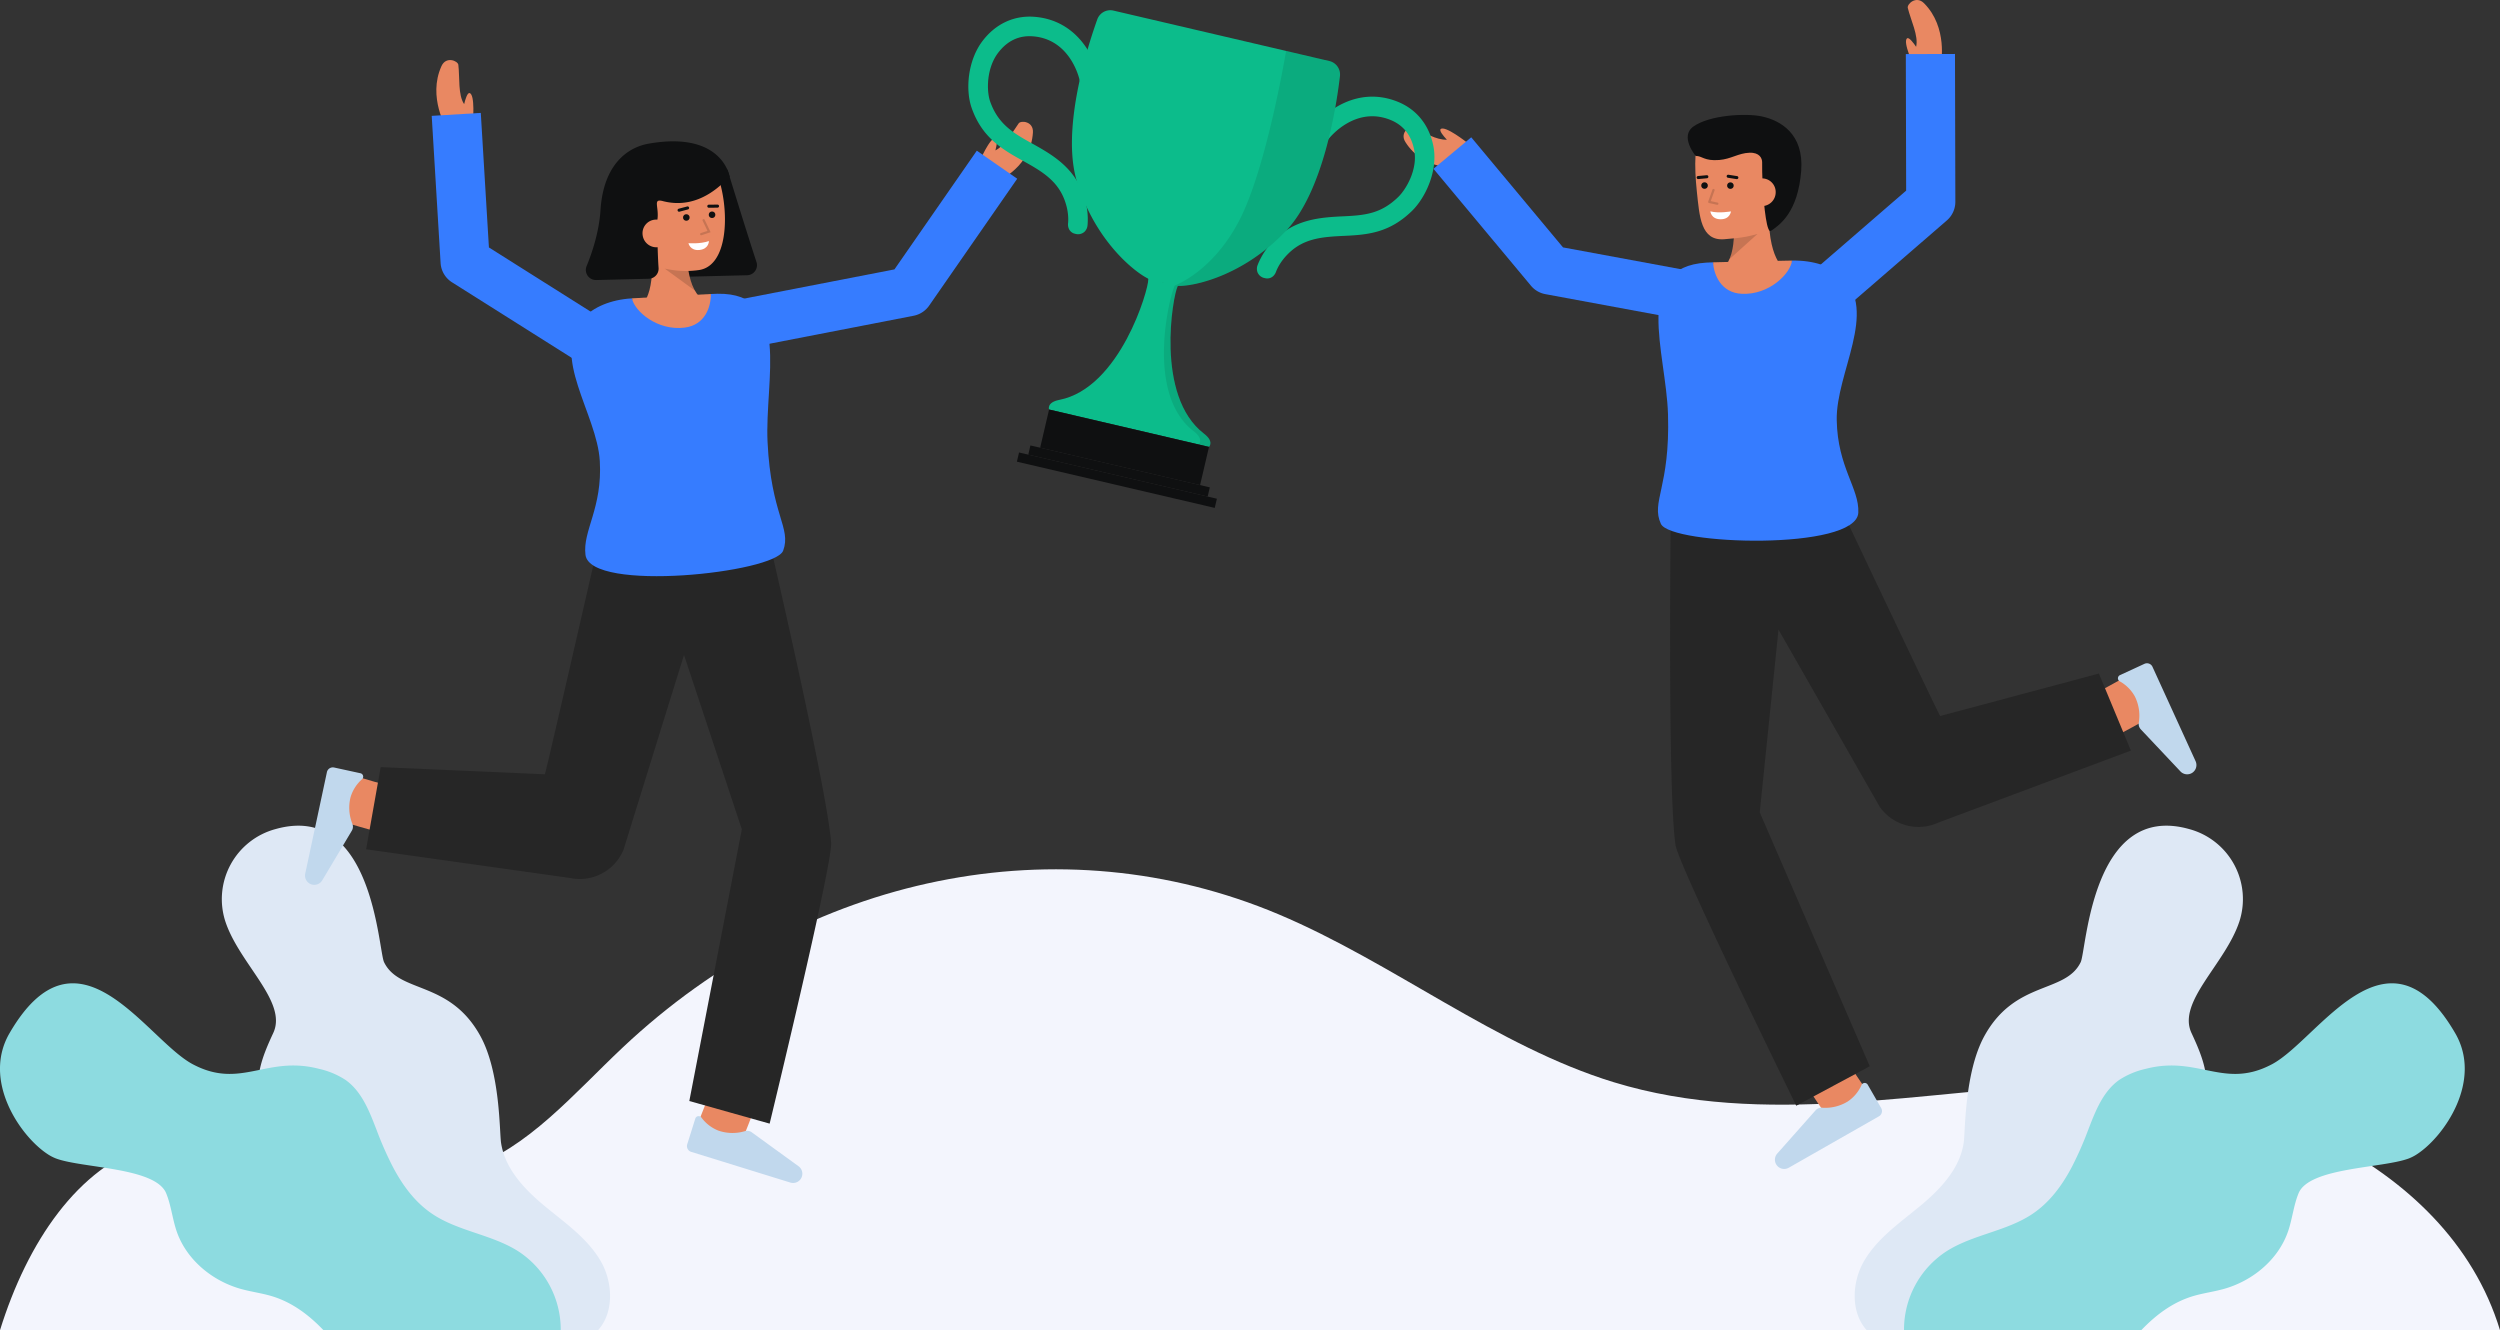 <svg id="Layer_1" data-name="Layer 1" xmlns="http://www.w3.org/2000/svg" viewBox="0 0 1108.59 589.862">
  <rect x="0" y="0" width="1108.59" height="589.862" fill="#333333" stroke="none"/>
  <g>
    <path d="M322.593,75.24s8.25,26.964,12.855,40.947a4.467,4.467,0,0,1-4.137,5.863l-26.592.658a4.472,4.472,0,0,1-4.57-4.147L297.421,80.81Z" fill="#0f1011"></path>
    <path d="M283.334,136.645s7.634-4.284,5.4-25.293l15.9-3.342s-1.344,18.916,6.879,24.715Z" fill="#E98862"></path>
    <g opacity="0.15">
      <path d="M308.152,128.858l-13.51-9.835,10.418-.358A28.761,28.761,0,0,0,308.152,128.858Z"></path>
    </g>
    <path d="M279.482,103.407c1.258,6.359,4.887,12.325,10.571,14.252a40.485,40.485,0,0,0,19.414,2.154c17.45-1.851,13.044-41.525,4.558-49.049S281.294,68.711,278.638,81.7C277.265,88.415,278.285,97.357,279.482,103.407Z" fill="#E98862"></path>
    <g>
      <circle cx="304.342" cy="96.441" r="1.449" fill="#0f1011"></circle>
      <circle cx="315.748" cy="95.232" r="1.449" fill="#0f1011"></circle>
      <path d="M314.328,92.129a.681.681,0,0,1-.007-1.362l3.839-.043h.008a.681.681,0,0,1,.008,1.362l-3.84.043Z" fill="#0f1011"></path>
      <path d="M301.137,93.892a.681.681,0,0,1-.175-1.339l3.762-1a.681.681,0,0,1,.35,1.317l-3.762,1A.663.663,0,0,1,301.137,93.892Z" fill="#0f1011"></path>
      <path d="M305.284,107.834s5.361.436,9.079-.962c0,0,.054,3.521-4.169,3.97S305.284,107.834,305.284,107.834Z" fill="#fff"></path>
    </g>
    <g opacity="0.15">
      <path d="M310.965,104.323a.5.5,0,0,1-.171-.974l2.924-.975-2.171-4.541a.5.5,0,0,1,.9-.43l2.659,5.562-4,1.333A.5.5,0,0,1,310.965,104.323Z"></path>
    </g>
    <path d="M323.585,78.473S320.513,57.83,287.46,63.736c-8.24,1.472-19.8,8.221-21.178,29.433-.628,9.731-3.748,18.968-6.158,24.825a4.471,4.471,0,0,0,4.237,6.183l23.323-.569a4.465,4.465,0,0,0,4.361-4.565c0-.066,0-.132-.009-.2-.267-3.966-.565-10.684-.593-20.962,1.067-5.893-2.265-9.947,2.457-8.715C311.436,93.73,322.286,78.84,323.585,78.473Z" fill="#0f1011"></path>
    <path d="M297.177,102.86a6.143,6.143,0,0,1-12.218,1.3,6.04,6.04,0,0,1,5.257-6.734c.068-.009.136-.016.2-.022C294.794,97.149,296.818,99.486,297.177,102.86Z" fill="#E98862"></path>
  </g>
  <path d="M1108.59,589.862H0c12.147-39.134,34.58-72.332,66.2-82.181,46.259-14.388,95.214,25.171,141.37,10.3,26.223-8.442,46.868-33.045,68.561-53.475,81.841-77.085,194-99.868,290.837-59.067,50.621,21.317,96.749,58.594,148.605,74.449,67.054,20.5,137.178,3.5,206.132.7C988.866,477.852,1085.09,512.422,1108.59,589.862Z" fill="#f3f5fd"></path>
  <g>
    <path d="M993.019,408.633c-6.213,18.823-27.657,35.549-21.25,49.391,2.437,5.262,4.883,10.766,6.009,16.387a28.6,28.6,0,0,1,.359,10.2c-2.31,14.659-16.027,24.395-28.782,31.977-.787.466-1.583.941-2.379,1.417-12.085,7.242-24.744,15.58-28.627,28.948-2.155,7.426-1.2,15.367-2.1,23.045a48.2,48.2,0,0,1-7.018,19.862H827.778c-7.232-7.97-6.63-21.366-1.126-30.763,5.892-10.057,15.843-16.891,24.822-24.327,7.757-6.427,15.319-14.163,18.279-23.6a28.644,28.644,0,0,0,1.039-4.572c.718-5.106.33-31.19,9.183-47.247,13.688-24.793,35.889-18.687,42.674-32.675,2.6-5.359,4.844-71.2,48.091-59.041A32.161,32.161,0,0,1,993.019,408.633Z" fill="#dee8f5"></path>
    <path d="M1072.125,511.59a19.8,19.8,0,0,1-3.98,2.117c-11.668,4.378-44.12,3.892-48.868,15.415-2.232,5.417-2.766,11.4-4.678,16.94-4.34,12.571-15.794,22-28.609,25.54-4.611,1.272-9.387,1.864-13.949,3.281-8.814,2.747-16.114,8.271-22.531,14.979H844.31a41.43,41.43,0,0,1,18.988-35.1C875,547.382,889.77,546,901.254,538.3c7.572-5.087,13.018-12.436,17.338-20.561a150.093,150.093,0,0,0,7.27-16.4c3.214-8.339,6.572-17.289,13.872-22.453a35.617,35.617,0,0,1,11.718-4.912c10.542-2.757,18.648-1.136,26.326.437,9.319,1.9,18.017,3.718,29.695-2.485,20.716-11.009,51-65.9,81.271-13.746C1100.879,479.1,1084.133,503.553,1072.125,511.59Z" fill="#8ddbe0"></path>
  </g>
  <g>
    <path d="M99.938,408.633c6.213,18.823,27.657,35.549,21.25,49.391-2.437,5.262-4.883,10.766-6.009,16.387a28.579,28.579,0,0,0-.359,10.2c2.31,14.659,16.027,24.395,28.782,31.977.787.466,1.582.941,2.379,1.417,12.085,7.242,24.744,15.58,28.627,28.948,2.155,7.426,1.2,15.367,2.1,23.045a48.185,48.185,0,0,0,7.018,19.862h81.456c7.232-7.97,6.63-21.366,1.126-30.763-5.893-10.057-15.843-16.891-24.822-24.327-7.757-6.427-15.319-14.163-18.279-23.6a28.644,28.644,0,0,1-1.039-4.572c-.719-5.106-.33-31.19-9.183-47.247-13.688-24.793-35.889-18.687-42.674-32.675-2.6-5.359-4.845-71.2-48.091-59.041A32.161,32.161,0,0,0,99.938,408.633Z" fill="#dee8f5"></path>
    <path d="M20.832,511.59a19.8,19.8,0,0,0,3.98,2.117c11.668,4.378,44.12,3.892,48.867,15.415,2.233,5.417,2.767,11.4,4.679,16.94,4.34,12.571,15.794,22,28.608,25.54,4.611,1.272,9.387,1.864,13.95,3.281,8.814,2.747,16.114,8.271,22.531,14.979h105.2a41.432,41.432,0,0,0-18.988-35.1c-11.7-7.377-26.472-8.756-37.956-16.463-7.572-5.087-13.018-12.436-17.338-20.561a150.093,150.093,0,0,1-7.27-16.4c-3.214-8.339-6.572-17.289-13.873-22.453a35.6,35.6,0,0,0-11.717-4.912c-10.542-2.757-18.648-1.136-26.326.437-9.319,1.9-18.017,3.718-29.7-2.485-20.715-11.009-51-65.9-81.27-13.746C-7.922,479.1,8.824,503.553,20.832,511.59Z" fill="#8ddbe0"></path>
  </g>
  <g>
    <path d="M169.179,369.25c-.621-.107-2.508-.437-20.47-5.813l6.023-20.118c7.615,2.28,16.773,4.95,18.291,5.289-.1-.021-.177-.035-.24-.046Z" fill="#E98862"></path>
    <path d="M135.351,387.408a4.108,4.108,0,0,0,3.458,4.925h0a4.107,4.107,0,0,0,4.014-1.847l13.2-22.14a3.46,3.46,0,0,0,.3-2.874,19.109,19.109,0,0,1-.882-11.929,17.035,17.035,0,0,1,5.025-7.933,1.546,1.546,0,0,0-.635-2.725l-11.678-2.544a2.678,2.678,0,0,0-3.189,2.058Z" fill="#c1d8ed"></path>
    <path d="M327.794,508.937l-19.5-7.8c2.952-7.38,6.433-16.263,6.907-17.744-.03.093-.051.173-.067.235l20.282,5.443C335.256,489.68,334.759,491.53,327.794,508.937Z" fill="#E98862"></path>
    <path d="M350.47,524.392a4.107,4.107,0,0,0,5.215-3h0a4.108,4.108,0,0,0-1.479-4.164l-20.867-15.134a3.462,3.462,0,0,0-2.836-.555,19.11,19.11,0,0,1-11.96-.191,17.034,17.034,0,0,1-7.45-5.717,1.546,1.546,0,0,0-2.771.389l-3.581,11.4a2.677,2.677,0,0,0,1.763,3.36Z" fill="#c1d8ed"></path>
    <path d="M368.557,373.766c-1.649-22.731-25.537-125.705-28.073-136.811l-75.518,5.48S242.553,340.6,241.608,343.343l-72.8-3.171L162.348,376.6l90.266,12.708a21.034,21.034,0,0,0,23.888-12.52s26.285-84.766,26.82-86.33l25.633,77.285L305.67,488.234l35.616,10.026S369.224,382.958,368.557,373.766Z" fill="#262626"></path>
  </g>
  <g>
    <path d="M434.121,72.178l8.938,7.77s14.054-6.1,14.979-21.208c.306-5.008-5.35-5.444-6.338-4.016-3.265,4.718-5.942,9.659-10.3,11.974.556-2.177,1.14-5.2.177-5.464C439.049,60.526,434.121,72.178,434.121,72.178Z" fill="#E98862"></path>
    <path d="M332.017,154.215l-4.157-21.4,68.768-13.358,36.529-52.639,17.914,12.431-39.056,56.28a10.9,10.9,0,0,1-6.878,4.487Z" fill="#367CFF"></path>
    <path d="M209.685,54.433l-11.536,2.679S189.5,43.1,195.763,29.318c2.074-4.568,7.276-2.3,7.48-.579.675,5.7-.189,13.357,2.574,17.441.528-2.183,1.426-5.124,2.4-4.911C210.788,41.83,209.685,54.433,209.685,54.433Z" fill="#E98862"></path>
    <path d="M347.292,244.172c-3.62,9.85-85.57,18.72-87.67,1.87-1.33-10.72,7.59-20.67,6.35-41.64s-22.13-46.62-7.34-63.27c4.29-4.83,11.99-8.25,21.6-8.83,1.04,5.56,35.06,3.58,34.99-1.93,1.3-.06,2.31-.1,2.94-.11,33.2-.54,20.88,38.02,22.2,65.72C341.9,228.422,351.012,234,347.292,244.172Z" fill="#367CFF"></path>
    <path d="M315.222,130.372c.07,5.51-2.46,13.75-11.62,14.9-12.24,1.54-22.33-7.41-23.37-12.97h.03C292.342,131.592,308.162,130.682,315.222,130.372Z" fill="#E98862"></path>
    <path d="M258.58,161.868l-58.138-36.683a10.9,10.9,0,0,1-5.065-8.563l-3.942-65.245L213.2,50.062l3.605,59.665,53.411,33.7Z" fill="#367CFF"></path>
  </g>
  <path d="M650.624,63.279l-4.109,11.107s-15.256,1.4-23.323-11.41c-2.673-4.246,2.079-7.344,3.631-6.566,5.13,2.571,9.851,5.62,14.781,5.559-1.533-1.642-3.494-4.01-2.779-4.708C640.706,55.425,650.624,63.279,650.624,63.279Z" fill="#E98862"></path>
  <path d="M743.982,141.3l-58.718-10.866a10.9,10.9,0,0,1-6.389-3.739L635.648,74.845,652.4,60.882,693.1,109.708l54.848,10.149Z" fill="#367CFF"></path>
  <path d="M936.651,327.139l-7.987-19.422c-.059.024-.135.055-.226.1,1.41-.66,9.774-5.247,16.714-9.119l10.23,18.34C939.007,326.17,937.233,326.9,936.651,327.139Z" fill="#E98862"></path>
  <path d="M973.608,337.55a4.107,4.107,0,0,1-2.311,5.556h0a4.107,4.107,0,0,1-4.318-.935L949.3,323.41a3.463,3.463,0,0,1-.913-2.742,19.113,19.113,0,0,0-1.719-11.837,17.034,17.034,0,0,0-6.622-6.658,1.546,1.546,0,0,1,.031-2.8l10.852-5.009a2.677,2.677,0,0,1,3.558,1.319Z" fill="#c1d8ed"></path>
  <path d="M812,497.822c-10.565-15.488-11.449-17.185-11.74-17.744l18.622-9.7c-.029-.057-.067-.13-.117-.215.784,1.344,6.1,9.264,10.583,15.83Z" fill="#E98862"></path>
  <path d="M793.206,517.815a4.109,4.109,0,0,1-5.742-1.8h0a4.108,4.108,0,0,1,.544-4.385l17.1-19.289a3.466,3.466,0,0,1,2.649-1.156,19.109,19.109,0,0,0,11.636-2.773,17.03,17.03,0,0,0,6.037-7.192,1.547,1.547,0,0,1,2.79-.22l5.962,10.359a2.678,2.678,0,0,1-1,3.662Z" fill="#c1d8ed"></path>
  <path d="M742.971,374.665c-3.3-22.549-2.253-128.253-2.178-139.644l74.915-10.982s43.113,91,44.629,93.469l70.387-18.839,14.19,34.17-85.382,31.929a21.034,21.034,0,0,1-26.03-7.058s-43.995-77.075-44.855-78.487l-8.313,81,48.792,112.6-32.605,17.491S744.308,383.784,742.971,374.665Z" fill="#262626"></path>
  <path d="M848.937,29.837l11.744-1.526s3.2-16.15-7.488-26.872c-3.542-3.554-7.622.387-7.211,2.074,1.361,5.574,4.851,12.447,3.691,17.239-1.258-1.861-3.129-4.3-3.969-3.76C843.494,18.416,848.937,29.837,848.937,29.837Z" fill="#E98862"></path>
  <path d="M824.042,227.332c-.79,16.96-83.18,14.49-87.55,4.95-4.5-9.85,4.15-16.13,3.16-48.58-.84-27.72-16.11-65.21,17.03-67.25.63-.04,1.64-.08,2.94-.13.36,5.5,34.42,4.84,35.03-.78,9.62-.17,17.57,2.63,22.22,7.11,16.04,15.46-2.79,42.65-2.4,63.65S824.532,216.542,824.042,227.332Z" fill="#367CFF"></path>
  <path d="M794.652,115.542c-.61,5.62-9.98,15.33-22.29,14.74-9.24-.44-12.38-8.46-12.74-13.96,7.06-.24,22.9-.55,35-.78Z" fill="#E98862"></path>
  <path d="M818.014,136.94l-14.268-16.487,41.511-35.925-.15-60.545,21.805-.053.162,65.543a10.909,10.909,0,0,1-3.768,8.271Z" fill="#367CFF"></path>
  <g>
    <path d="M533.933,192.332c-21.855-16.666-13.825-61.463-11.7-65.4.787-1.457.137-2.034-.992-2.184-1.434-.516-4.492.23-5.494.5-.779-.686-3.19-2.71-4.7-2.883-1.079-.366-1.917-.137-1.858,1.517.161,4.472-12.493,48.189-39.471,53.444-5.668,1.1-4.542,4.259-4.542,4.259l70.945,16.579S538.526,195.834,533.933,192.332Z" fill="#0cbc8b"></path>
    <g opacity="0.09">
      <path d="M536.117,198.165l-4.552-1.064s2.41-2.331-2.183-5.832c-21.856-16.666-10.574-60.7-8.447-64.641.617-1.145.346-1.747-.35-2.026a3.056,3.056,0,0,1,.655.146c1.131.151,1.781.729,1,2.184-2.127,3.937-10.157,48.735,11.7,65.4C538.527,195.834,536.117,198.165,536.117,198.165Z"></path>
    </g>
    <path d="M626.049,93.6c-9.695,9.4-19.02,10.475-29.258,10.956-10.065.473-18.757.88-25.946,8.359a23.948,23.948,0,0,0-4.326,6.008v.007a16.984,16.984,0,0,0-.709,1.628,4.792,4.792,0,0,1-1.261,1.908,3.851,3.851,0,0,1-3.641.869,4.243,4.243,0,0,1-3.284-2.6,4.458,4.458,0,0,1,.042-3.164q.123-.327.258-.653a31.95,31.95,0,0,1,6.664-10.015c9.582-9.971,21.384-10.526,31.8-11.018,9.548-.446,16.286-1.4,23.623-8.514,3.65-3.543,8.738-12.445,7.1-20.847-1.273-6.539-4.81-11.024-10.507-13.336-15.554-6.309-26.815,7.649-27.287,8.245a4.34,4.34,0,0,1-6.84-5.343,39.351,39.351,0,0,1,10.308-8.749c8.691-5.1,18.058-5.858,27.081-2.2,8.35,3.385,13.949,10.388,15.766,19.721C637.7,75.5,632.286,87.551,626.049,93.6Z" fill="#0cbc8b"></path>
    <path d="M430.912,48c4.526,12.72,13.058,17.971,22.023,22.94,8.812,4.885,16.424,9.1,19.554,18.991a23.98,23.98,0,0,1,1.215,7.3l0,.007a17.243,17.243,0,0,1-.086,1.774,4.8,4.8,0,0,0,.285,2.269,3.847,3.847,0,0,0,2.879,2.392,4.242,4.242,0,0,0,4.1-.878,4.465,4.465,0,0,0,1.365-2.855q.033-.348.057-.7a31.952,31.952,0,0,0-1.535-11.931c-4.171-13.185-14.5-18.913-23.621-23.968-8.361-4.632-14.628-8.627-18.053-18.253-1.7-4.794-1.667-14.877,3.521-21.685,4.039-5.3,9.2-7.75,15.328-7.3,16.74,1.237,20.649,18.74,20.808,19.483a4.34,4.34,0,0,0,8.5-1.758,39.348,39.348,0,0,0-5.364-12.411c-5.53-8.424-13.591-13.254-23.3-13.97-8.985-.666-17.108,3.131-22.873,10.692C429.136,26.76,428,39.812,430.912,48Z" fill="#0cbc8b"></path>
    <path d="M594.176,33.759a6.143,6.143,0,0,0-4.707-6.694L541.611,15.881,493.753,4.7a6.143,6.143,0,0,0-7.186,3.915c-4.72,13.25-16,49.1-9,71.972,8.714,28.486,28.739,42.625,33.5,43.738L516,125.475l4.933,1.153c4.765,1.113,28.981-2.687,49.417-24.361C586.758,84.866,592.535,47.728,594.176,33.759Z" fill="#0cbc8b"></path>
    <g opacity="0.09">
      <path d="M594.176,33.759a6.143,6.143,0,0,0-4.707-6.694l-15.44-3.609-3.733-.872S561.861,73.4,549.9,97.049s-29.134,29.539-28.963,29.579c4.765,1.113,28.981-2.687,49.417-24.361C586.758,84.866,592.535,47.728,594.176,33.759Z"></path>
    </g>
    <rect x="489.979" y="161.939" width="17.403" height="72.824" transform="translate(192.056 638.813) rotate(-76.847)" fill="#0f1011"></rect>
    <rect x="494.132" y="168.013" width="4.185" height="81.698" transform="translate(179.923 644.54) rotate(-76.847)" fill="#0f1011"></rect>
    <rect x="493.179" y="167.89" width="4.185" height="90.095" transform="translate(175.219 646.761) rotate(-76.847)" fill="#0f1011"></rect>
  </g>
  <g>
    <path d="M792.373,120.122s-8.034-3.471-7.99-24.6l-16.162-1.681s3.293,18.676-4.286,25.3Z" fill="#E98862"></path>
    <g opacity="0.15">
      <path d="M766.884,114.942l12.421-11.178-10.4.723A28.77,28.77,0,0,1,766.884,114.942Z"></path>
    </g>
    <path d="M792.769,86.663c-.594,6.456-3.587,12.764-9.04,15.27-6.473,2.975-11.4,3.535-19.088,4.149-10.492.838-11.019-10.131-12.195-21.134-1.18-11.047-1.249-22.992,2.59-27.181,7.661-8.361,32.343-5.426,36.327,7.217C793.424,71.522,793.334,80.518,792.769,86.663Z" fill="#E98862"></path>
    <path d="M784.1,101.3c.416,1.033.684,1.476,1.592.833,3.567-2.524,11.606-8.038,13.028-26.4,1.274-16.456-9.286-22.358-17.472-24.11-7.056-1.511-23.172-.65-30.357,4.5-6.191,4.441,1.042,13.04,1.042,13.04,2.885-.1,3.662,2.327,10.444,1.785,5.243-.419,8.466-3.034,13.391-3.22,4.509-.17,5.651,2.5,5.632,4.26C781.28,82.712,782.627,97.646,784.1,101.3Z" fill="#0f1011"></path>
    <g>
      <circle cx="767.322" cy="82.306" r="1.449" fill="#0f1011"></circle>
      <circle cx="755.852" cy="82.282" r="1.449" fill="#0f1011"></circle>
      <path d="M753.049,79.406a.68.68,0,0,1-.062-1.358l3.822-.354a.68.68,0,1,1,.126,1.355l-3.822.354Z" fill="#0f1011"></path>
      <path d="M770.177,79.441a.635.635,0,0,1-.107-.008l-3.845-.606a.681.681,0,0,1,.212-1.345l3.845.606a.681.681,0,0,1-.105,1.353Z" fill="#0f1011"></path>
    </g>
    <path d="M775.118,85.24a6.143,6.143,0,0,0,12.286.025,6.041,6.041,0,0,0-6.13-6.155C776.9,79.316,775.125,81.847,775.118,85.24Z" fill="#E98862"></path>
    <g opacity="0.15">
      <path d="M761.551,90.83a.5.5,0,0,0,.068-.987l-3.01-.667,1.69-4.74a.5.5,0,0,0-.942-.336l-1.88,5.273a.5.5,0,0,0,.363.656l3.562.79A.476.476,0,0,0,761.551,90.83Z"></path>
    </g>
    <path d="M767.563,93.735s-5.287.988-9.128-.019c0,0,.31,3.509,4.557,3.518S767.563,93.735,767.563,93.735Z" fill="#fff"></path>
  </g>
</svg>